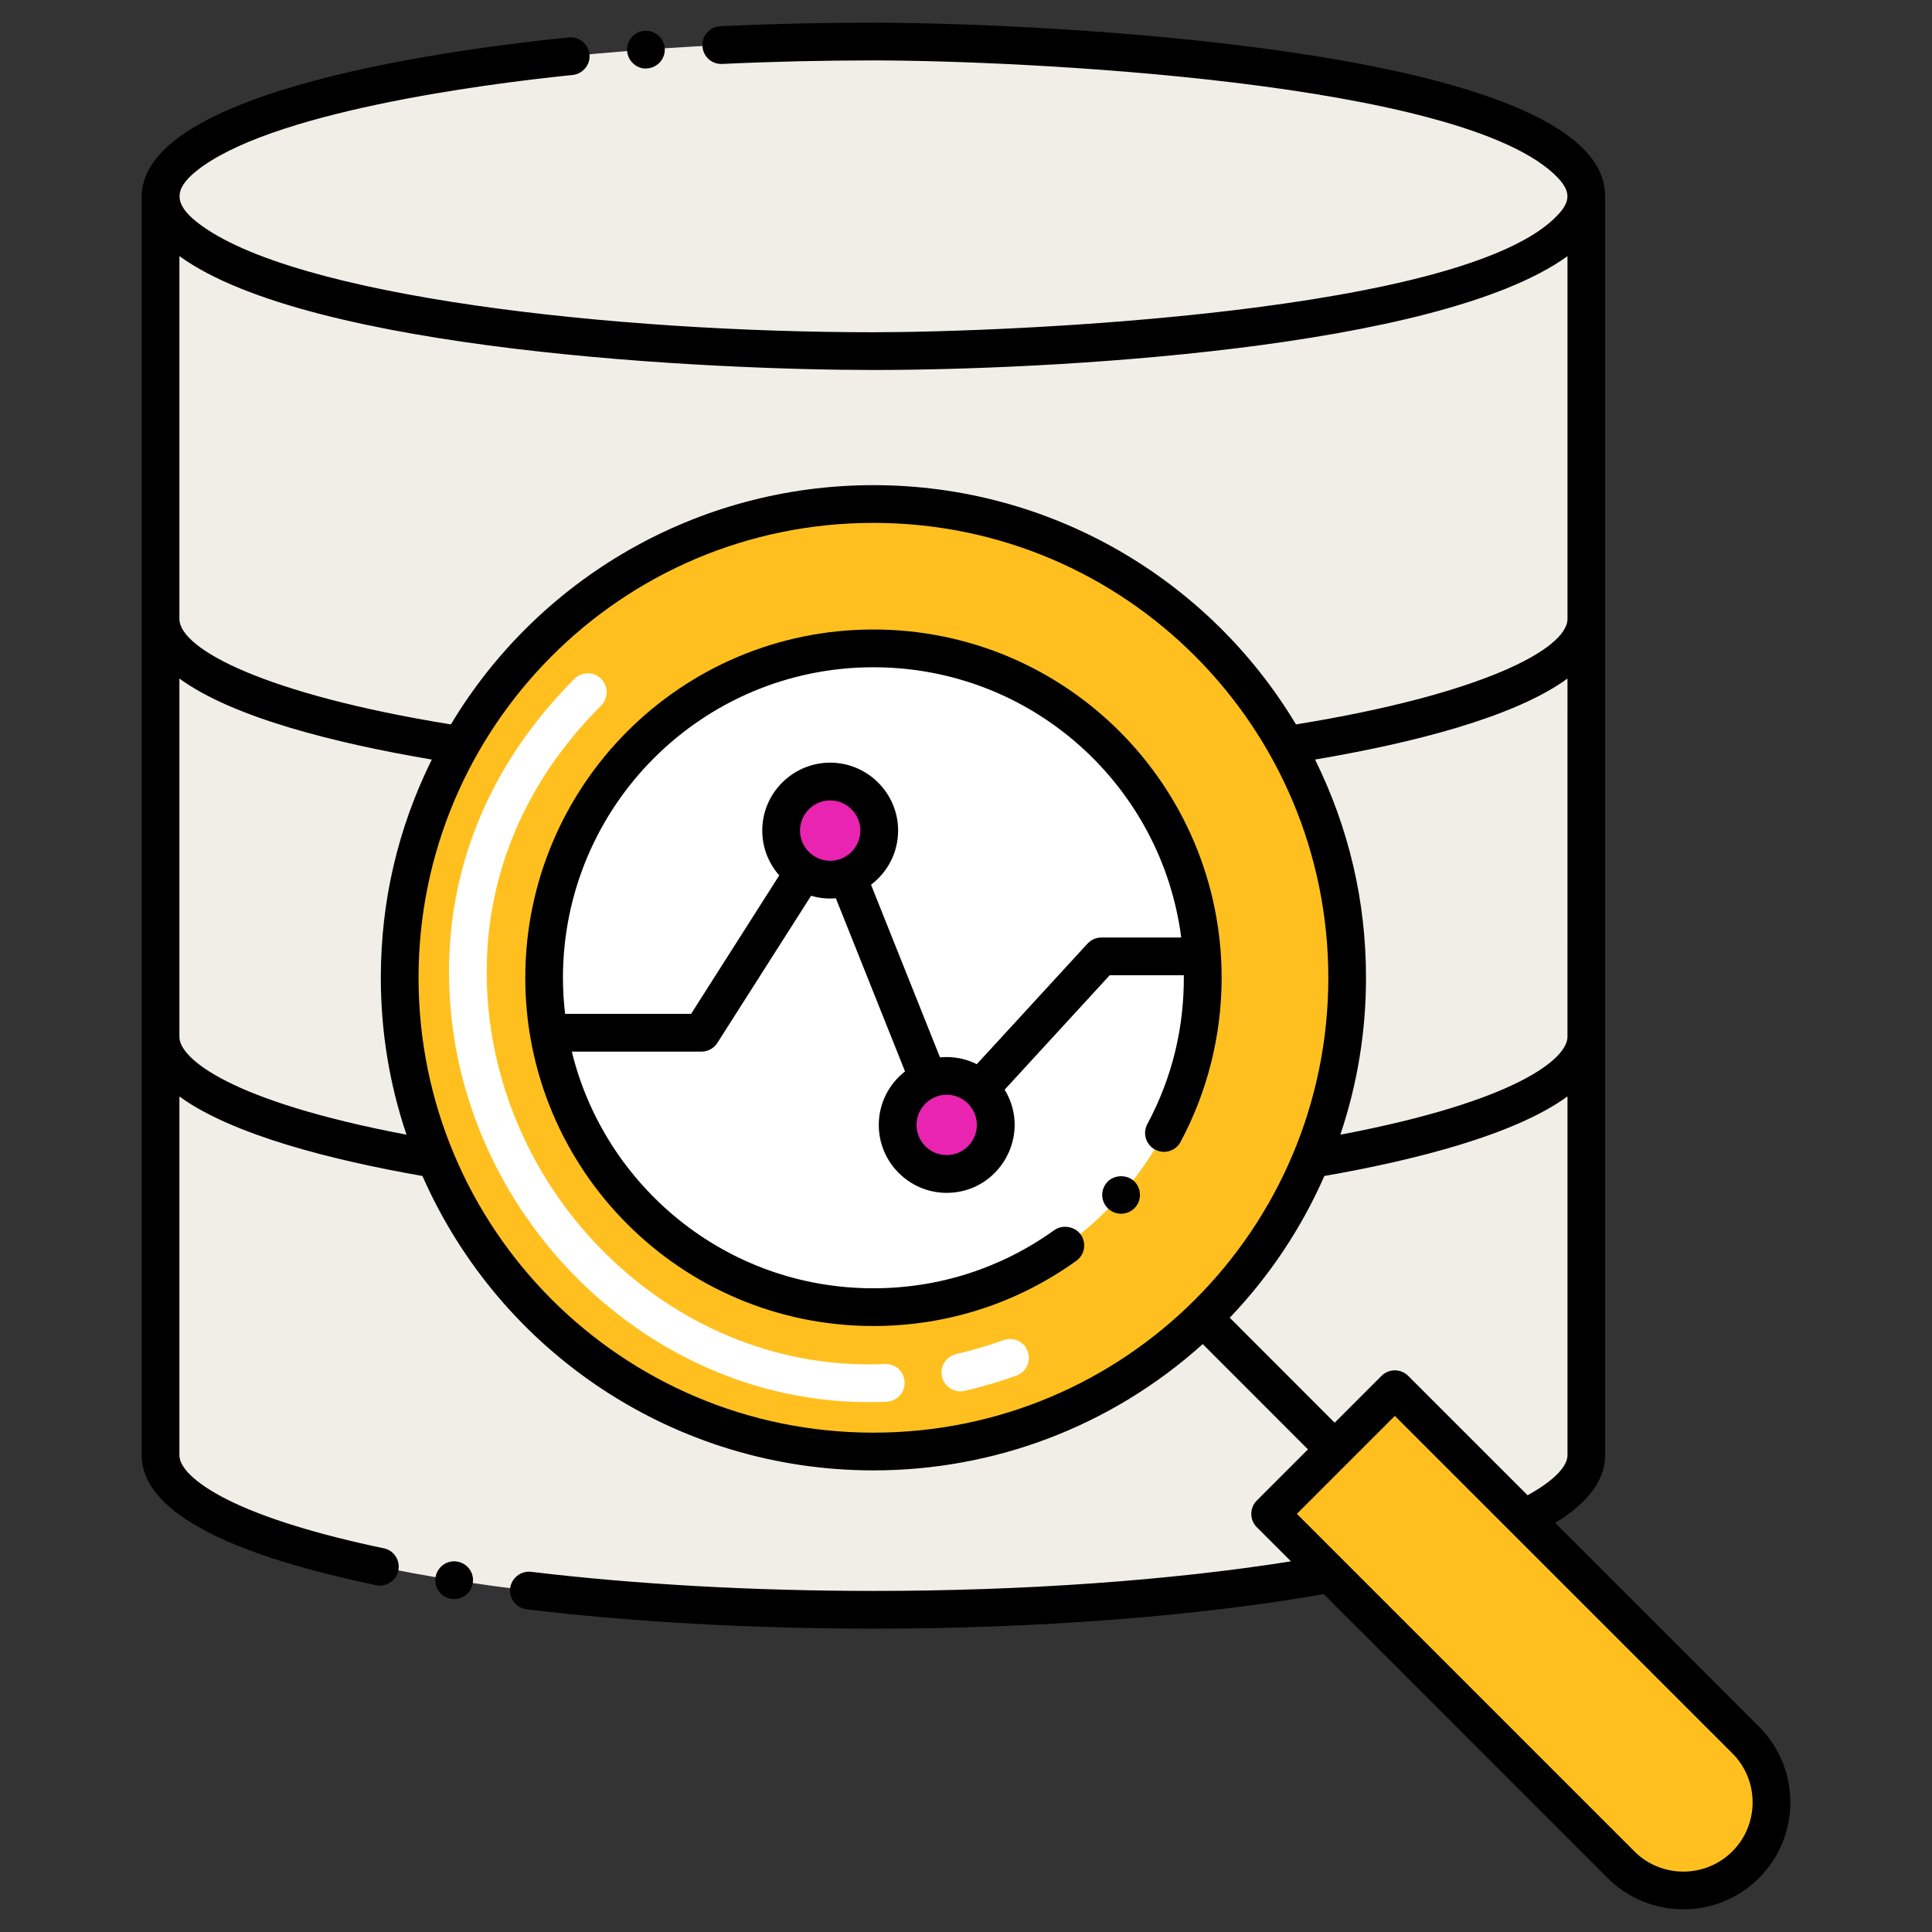 <svg width="70" height="70" viewBox="0 0 70 70" fill="none" xmlns="http://www.w3.org/2000/svg">
<rect x="0" y="0" width="70" height="70" fill="#333333" stroke="none"/>
<path d="M5.816 7.115V52.719C5.816 53.493 6.539 54.231 7.846 54.901C11.767 56.914 20.946 58.326 31.646 58.326C37.943 58.326 43.715 57.837 48.195 57.024L46.021 54.85L50.537 50.334L55.219 55.012C56.669 54.311 57.476 53.535 57.476 52.719V7.115C57.476 4.016 45.912 1.505 31.646 1.505C17.379 1.505 5.816 4.016 5.816 7.115Z" fill="#F1EEE8"/>
<path d="M31.646 52.591C41.126 52.591 48.81 44.906 48.81 35.426C48.81 25.946 41.126 18.262 31.646 18.262C22.166 18.262 14.481 25.946 14.481 35.426C14.481 44.906 22.166 52.591 31.646 52.591Z" fill="#FFC01F"/>
<path d="M31.646 23.491C38.235 23.491 43.578 28.835 43.578 35.429C43.578 42.026 38.224 47.361 31.646 47.361C25.077 47.361 19.714 42.035 19.714 35.429C19.714 28.835 25.057 23.491 31.646 23.491Z" fill="white"/>
<path d="M31.462 50.801C23.226 50.801 16.268 43.663 16.268 35.214C16.268 31.242 17.84 27.57 20.815 24.595C21.081 24.328 21.515 24.328 21.781 24.595C22.048 24.862 22.048 25.295 21.781 25.562C19.068 28.274 17.634 31.612 17.634 35.214C17.634 42.922 23.966 49.434 31.462 49.434C31.661 49.434 31.861 49.43 32.063 49.421C32.441 49.406 32.759 49.696 32.776 50.073C32.793 50.45 32.501 50.77 32.124 50.787C31.902 50.797 31.681 50.801 31.462 50.801ZM34.132 49.883C34.047 49.515 34.275 49.148 34.643 49.062C35.215 48.929 35.795 48.758 36.364 48.554C36.72 48.427 37.111 48.612 37.238 48.968C37.365 49.323 37.18 49.715 36.825 49.842C36.206 50.063 35.576 50.249 34.953 50.394C34.588 50.479 34.218 50.253 34.132 49.883Z" fill="white"/>
<path d="M46.021 54.85L48.195 57.024L58.731 67.561C59.98 68.809 62.002 68.809 63.251 67.561C64.497 66.315 64.497 64.293 63.251 63.044L55.219 55.012L50.538 50.334L46.021 54.85Z" fill="#FFC01F"/>
<path d="M30.079 31.872C31.061 31.872 31.856 31.076 31.856 30.094C31.856 29.113 31.061 28.317 30.079 28.317C29.098 28.317 28.302 29.113 28.302 30.094C28.302 31.076 29.098 31.872 30.079 31.872Z" fill="#E824B1"/>
<path d="M34.3 42.536C35.282 42.536 36.078 41.74 36.078 40.758C36.078 39.777 35.282 38.981 34.3 38.981C33.319 38.981 32.523 39.777 32.523 40.758C32.523 41.74 33.319 42.536 34.3 42.536Z" fill="#E824B1"/>
<path d="M23.453 2.478C23.828 2.451 24.112 2.123 24.085 1.748C24.058 1.376 23.735 1.089 23.352 1.117C22.979 1.139 22.693 1.477 22.721 1.847C22.753 2.274 23.161 2.526 23.453 2.478Z" fill="black"/>
<path d="M16.56 56.578C16.188 56.518 15.838 56.778 15.781 57.147C15.721 57.506 15.959 57.864 16.347 57.929C16.719 57.986 17.07 57.74 17.129 57.36C17.19 56.994 16.944 56.641 16.56 56.578Z" fill="black"/>
<path d="M5.133 52.72C5.133 53.859 6.112 54.762 7.453 55.469C9.37 56.481 12.028 57.095 13.623 57.434C13.964 57.515 14.353 57.288 14.432 56.904C14.508 56.552 14.287 56.173 13.902 56.097C11.504 55.597 9.554 54.992 8.258 54.344C7.669 54.053 6.5 53.377 6.5 52.72V39.727C8.416 41.122 12.032 42.035 15.306 42.608C18.135 49.033 24.484 53.275 31.645 53.275C35.966 53.275 40.212 51.726 43.577 48.699L47.39 52.514L45.537 54.367C45.27 54.634 45.27 55.067 45.537 55.334L46.774 56.57C42.41 57.264 37.1 57.642 31.645 57.642C27.305 57.642 23.018 57.404 19.244 56.95C18.87 56.906 18.528 57.177 18.484 57.549C18.44 57.916 18.704 58.264 19.083 58.309C22.909 58.768 27.251 59.009 31.645 59.009C37.577 59.009 43.35 58.566 47.962 57.758L58.248 68.044C59.76 69.556 62.222 69.556 63.734 68.044C65.244 66.534 65.244 64.075 63.734 62.561L56.348 55.177C57.278 54.61 58.157 53.804 58.157 52.72C58.157 51.865 58.157 7.113 58.157 7.113C58.184 1.681 37.286 0.825 31.645 0.821C29.774 0.821 27.91 0.865 26.102 0.95C25.703 0.974 25.43 1.304 25.451 1.666C25.468 2.041 25.782 2.334 26.165 2.317C27.951 2.232 29.794 2.189 31.645 2.189H31.653C36.763 2.189 53.109 2.913 56.454 6.451C56.899 6.934 56.907 7.289 56.454 7.775C53.156 11.35 36.54 12.038 31.637 12.038C22.425 12.038 10.598 10.78 7.136 8.049C6.28 7.374 6.328 6.839 7.091 6.216C9.7 4.082 17.397 3.056 20.746 2.717C21.122 2.677 21.398 2.34 21.358 1.967C21.32 1.593 20.981 1.317 20.609 1.355C16.676 1.758 5.172 3.198 5.132 7.113C5.132 7.114 5.132 7.115 5.132 7.115C5.132 7.116 5.132 7.116 5.132 7.116C5.133 38.254 5.133 21.565 5.133 52.72ZM6.5 37.583V24.586C8.447 26.005 12.167 26.931 15.644 27.52C14.411 30.017 13.798 32.659 13.798 35.425C13.798 37.382 14.113 39.287 14.728 41.112C8.304 39.892 6.518 38.347 6.5 37.583ZM31.645 51.908C22.517 51.908 15.165 44.515 15.165 35.425C15.165 26.375 22.489 18.945 31.645 18.945C40.805 18.945 48.123 26.376 48.128 35.425C48.123 44.52 40.774 51.908 31.645 51.908ZM56.792 37.57C56.792 38.33 55.021 39.886 48.563 41.112C49.178 39.287 49.493 37.382 49.493 35.425C49.493 32.668 48.883 30.026 47.647 27.52C51.126 26.931 54.847 26.004 56.793 24.585C56.793 39.337 56.792 37.392 56.792 37.57ZM62.768 67.077C61.788 68.057 60.194 68.057 59.215 67.077L46.988 54.85C48.435 53.403 47.991 53.847 50.538 51.3L62.767 63.527C63.745 64.507 63.745 66.1 62.768 67.077ZM55.348 54.176L51.021 49.85C50.754 49.584 50.321 49.584 50.054 49.851L48.357 51.548L44.556 47.744C45.995 46.237 47.148 44.51 47.984 42.608C51.26 42.035 54.877 41.122 56.793 39.725V52.72C56.793 53.3 55.857 53.898 55.348 54.176ZM56.793 9.282C56.793 24.39 56.793 22.201 56.793 22.422C56.793 23.509 53.709 25.153 46.956 26.247C43.789 20.967 38.048 17.578 31.646 17.578C25.25 17.578 19.505 20.964 16.336 26.247C9.604 25.156 6.519 23.52 6.5 22.433V9.278C11.239 12.727 25.777 13.405 31.645 13.405C37.872 13.405 52.078 12.686 56.793 9.282Z" fill="black"/>
<path d="M40.106 42.841C39.853 43.134 39.887 43.558 40.169 43.806C40.441 44.049 40.876 44.033 41.134 43.743C41.383 43.459 41.352 43.026 41.071 42.778C40.797 42.54 40.343 42.57 40.106 42.841Z" fill="black"/>
<path d="M31.645 22.808C24.657 22.808 19.032 28.473 19.032 35.43C19.032 42.366 24.647 48.044 31.648 48.044C34.306 48.044 36.846 47.226 38.998 45.681C39.298 45.465 39.381 45.042 39.154 44.727C38.941 44.432 38.495 44.358 38.2 44.571H38.197C36.277 45.95 34.013 46.677 31.645 46.677C26.282 46.677 21.897 42.95 20.718 38.102H25.414C25.649 38.102 25.865 37.984 25.991 37.787L29.387 32.455C29.705 32.548 29.992 32.571 30.285 32.546L32.791 38.82C32.213 39.27 31.84 39.971 31.84 40.759C31.84 42.116 32.944 43.218 34.3 43.22C36.211 43.217 37.403 41.122 36.4 39.481L40.207 35.334H42.892C42.908 37.194 42.49 39.009 41.571 40.727C41.385 41.07 41.529 41.482 41.85 41.651C42.165 41.826 42.594 41.716 42.774 41.372C43.748 39.556 44.262 37.503 44.262 35.43C44.261 28.471 38.63 22.808 31.645 22.808ZM30.079 31.189C29.477 31.187 28.988 30.697 28.985 30.093C28.988 29.491 29.477 29.002 30.079 28.999C30.68 29.002 31.172 29.491 31.172 30.093C31.172 30.697 30.68 31.187 30.079 31.189ZM34.3 41.851C33.699 41.851 33.207 41.361 33.207 40.76C33.207 40.143 33.714 39.666 34.3 39.663C34.902 39.666 35.394 40.155 35.394 40.76C35.394 41.361 34.902 41.851 34.3 41.851ZM39.906 33.968C39.715 33.968 39.531 34.05 39.403 34.189L35.391 38.557C34.989 38.357 34.536 38.264 34.058 38.311L31.559 32.055C32.153 31.605 32.54 30.895 32.54 30.093C32.54 28.737 31.435 27.635 30.079 27.632C28.722 27.635 27.618 28.737 27.618 30.093C27.618 30.716 27.852 31.284 28.234 31.717L25.039 36.735H20.475C20.425 36.305 20.396 35.87 20.396 35.431C20.402 29.204 25.434 24.176 31.645 24.176C37.401 24.176 42.089 28.471 42.798 33.968H39.906V33.968Z" fill="black"/>
</svg>
